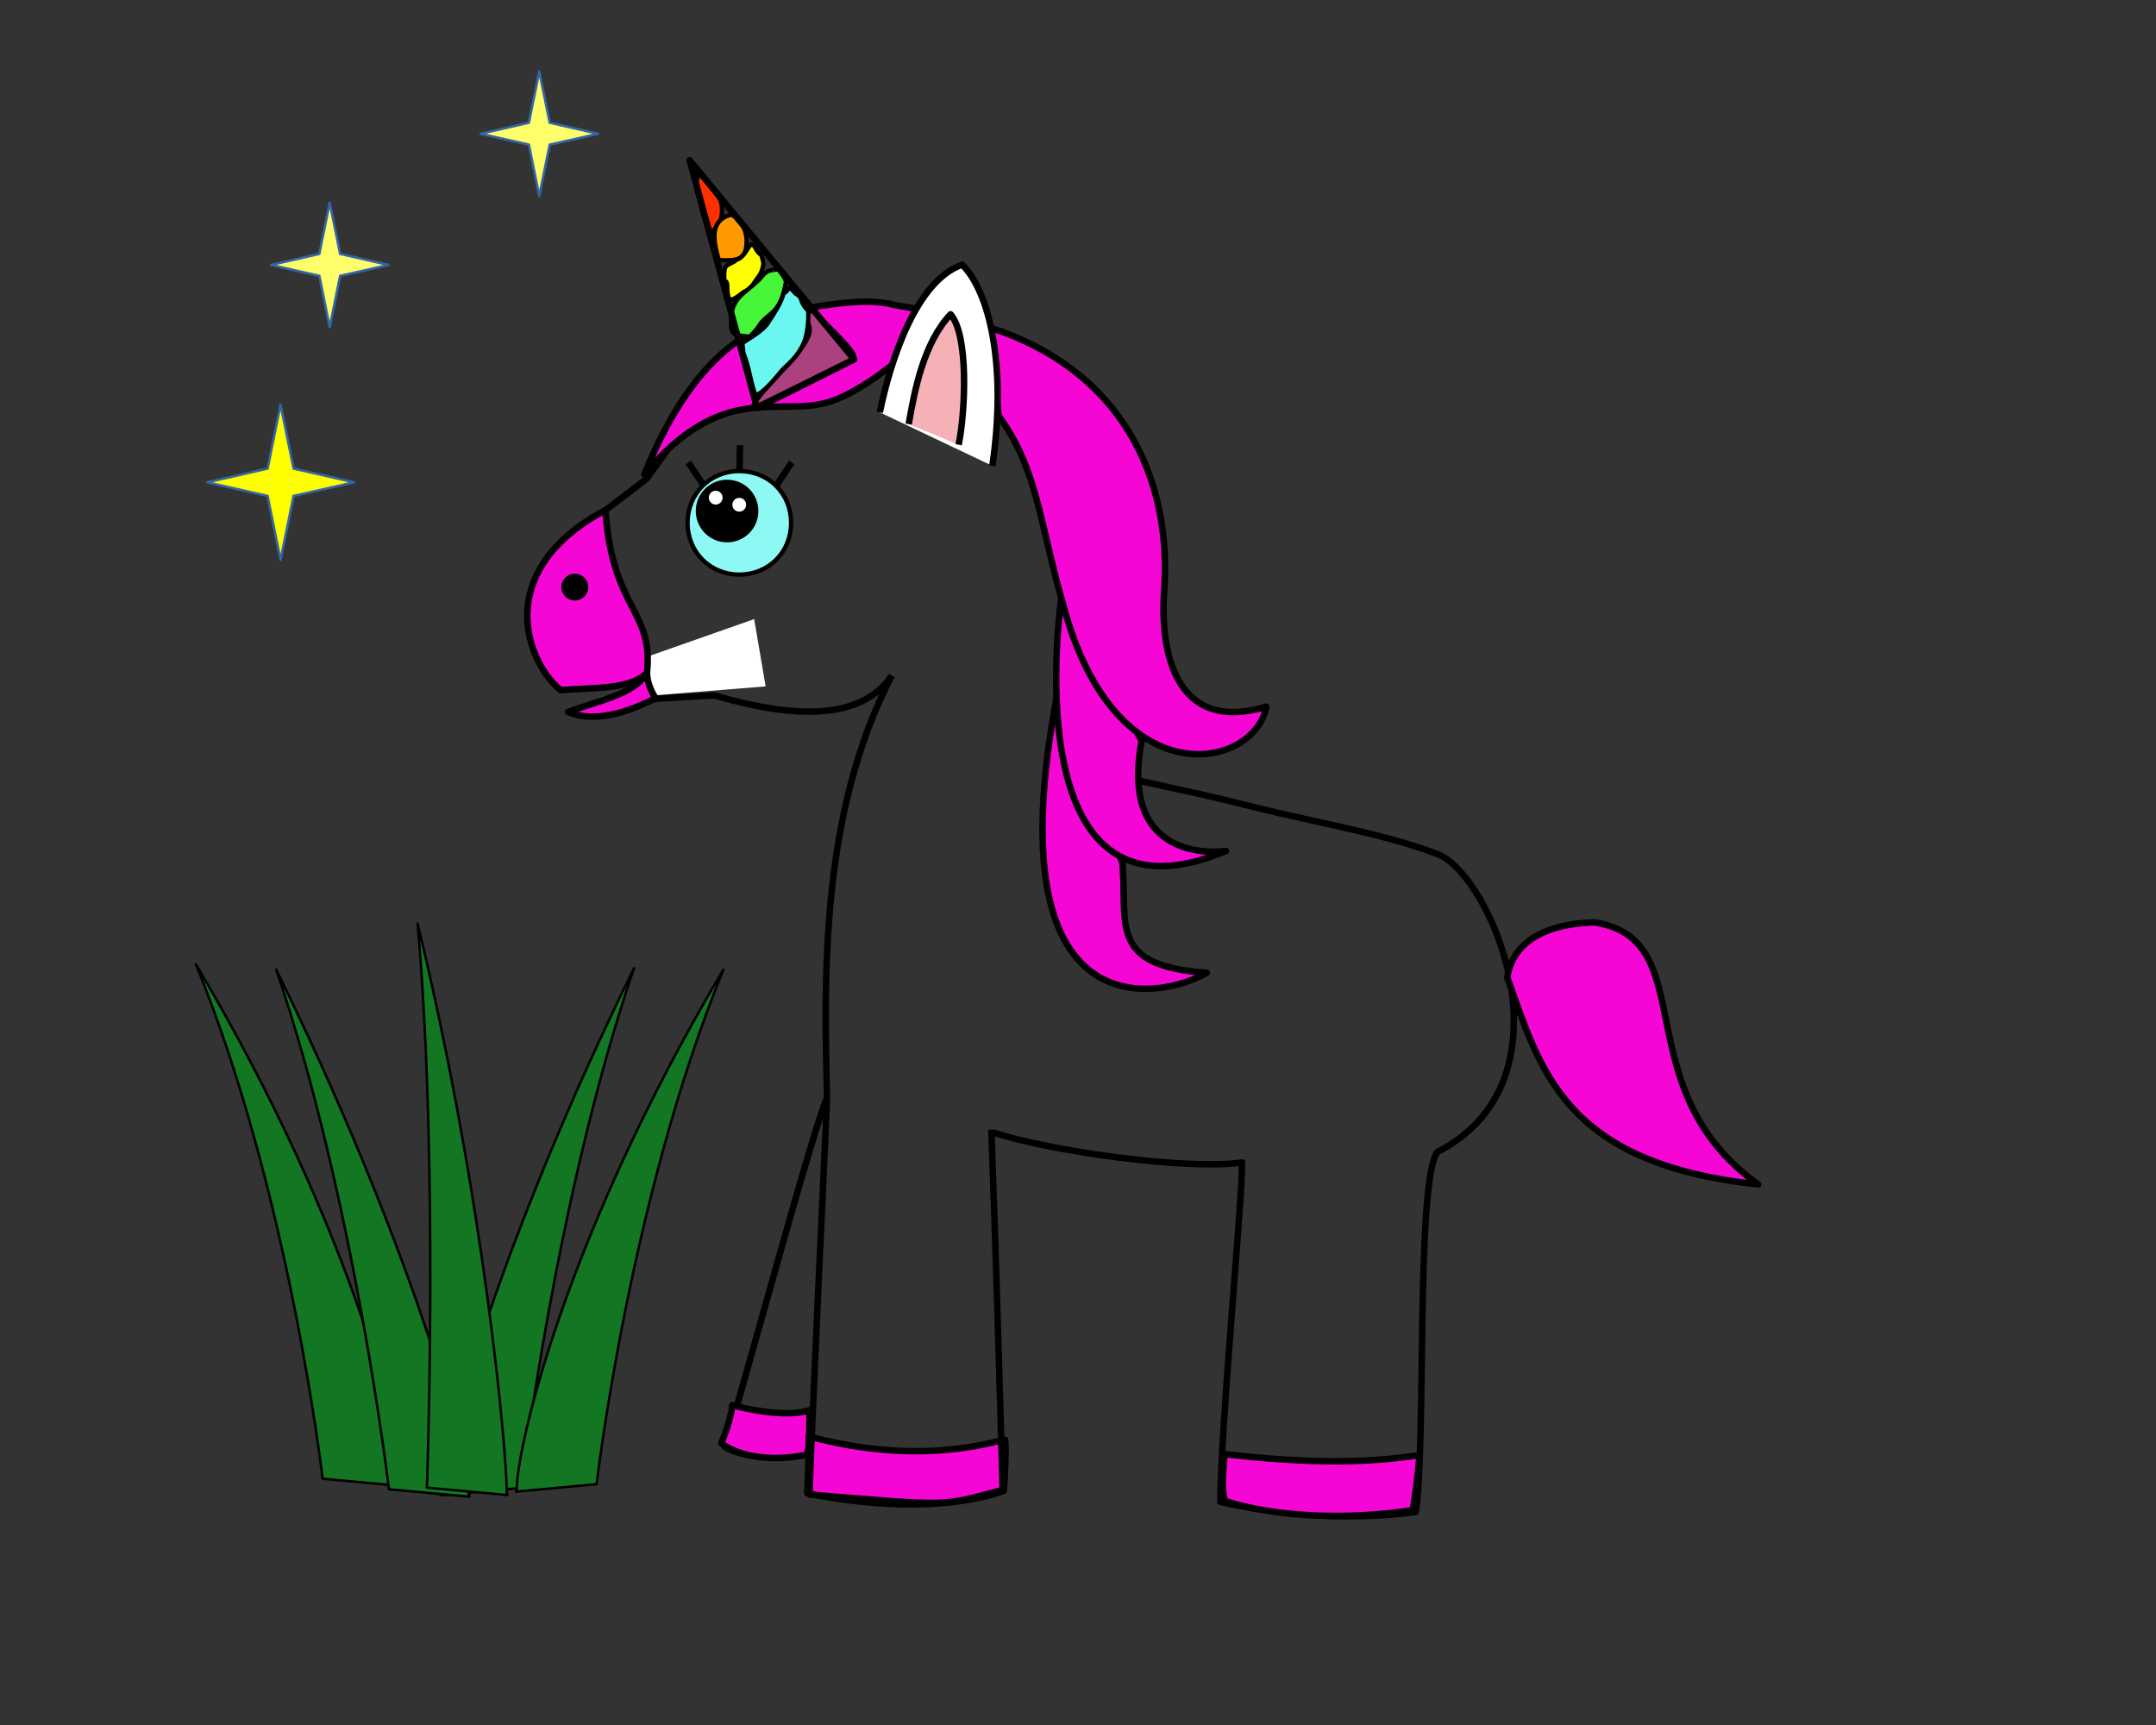 <?xml version="1.0" encoding="UTF-8"?>
<!DOCTYPE svg PUBLIC "-//W3C//DTD SVG 1.1//EN" "http://www.w3.org/Graphics/SVG/1.1/DTD/svg11.dtd">
<svg version="1.2" width="250mm" height="200mm" viewBox="0 0 25000 20000"
     preserveAspectRatio="xMidYMid" fill-rule="evenodd" stroke-width="28.222" stroke-linejoin="round"
     xmlns="http://www.w3.org/2000/svg"
     xml:space="preserve">
  <rect x="0" y="0" width="25000" height="20000" fill="#333333" stroke="none"/>
  <script href="svggen.js"></script>
  <script href="svg-editor.js"></script>
  <script href="svg-animate.js"></script>
  <script href="image.js.txt"></script>
  <style>
    path.line {
	fill:none;
	stroke:rgb(0,0,0);
	stroke-width:75;
	stroke-linejoin:round;
    }
    path.eyeline {
	fill:none;
	stroke:rgb(0,0,0);
	stroke-width:50;
	stroke-linejoin:round;
    }
    path.fill {
	fill:rgb(246,6,213);
	stroke:rgb(0,0,0);
	stroke-width:75;
	stroke-linejoin:round;
    }
    .dl {
	fill:none;
	stroke:red;
	stroke-width:20;
	stroke-linejoin:round;
    }
    path.germ {
	fill:rgb(153,221,255);
	stroke:rgb(0,0,0);
	stroke-width:25;
	stroke-linejoin:round;
    }
    path.grass {
        fill:rgb(18,118,34);
        stroke:rgb(0,0,0);
    }
    path.clear {
	fill:rgb(255,255,255);
        stroke:none;
    }
    path.flower {
        fill:rgb(255,215,215);
        stroke:rgb(0,0,0);
        stroke-width:20;
        stroke-linejoin:round;
    }
    path.eye2 {
        fill:rgb(142,248,245);
        stroke:none;
    }
    .eyeball {
        fill:rgb(0,0,0);
        stroke:rgb(0,0,0);
        stroke-width:20;
        stroke-linejoin:miter;
    }
    .glare {
        fill:rgb(255,255,255);
        stroke:rgb(0,0,0);
        stroke-width:20;
        stroke-linejoin:miter;
    }
  </style>
  <g id="stars">
      <g id="star1" onclick="set_star(2)">
       <path id="star1off" style="display:none" fill="rgb(255,255,107)" stroke="rgb(52,101,164)" d="M 2573,5592 L 3133,5464 3253,4870 3374,5464 3935,5592 3374,5718 3253,6313 3133,5718 2573,5592 Z"/>
       <path id="star1on" fill="rgb(255,255,0)" stroke="rgb(52,101,164)" d="M 2403,5592 L 3103,5433 3253,4691 3404,5433 4105,5592 3404,5750 3253,6492 3103,5750 2403,5592 Z"/>
      </g>
      <g id="star2" onclick="set_star(2)">
       <path id="star2off" fill="rgb(255,255,107)" stroke="rgb(52,101,164)" d="M 3143,3072 L 3703,2944 3823,2350 3944,2944 4505,3072 3944,3198 3823,3793 3703,3198 3143,3072 Z"/>
       <path id="star2on" style="display:none" fill="rgb(255,255,0)" stroke="rgb(52,101,164)" d="M 2973,3072 L 3673,2913 3823,2171 3974,2913 4675,3072 3974,3230 3823,3972 3673,3230 2973,3072 Z"/>
      </g>
      <g id="star3" onclick="set_star(2); eye(); stomp(); tail(); smile()">
       <path id="star3off" fill="rgb(255,255,107)" stroke="rgb(52,101,164)" d="M 5573,1551 L 6133,1423 6253,829 6374,1423 6935,1551 6374,1677 6253,2272 6133,1677 5573,1551 Z"/>
       <path id="star3on" style="display:none" fill="rgb(255,255,0)" stroke="rgb(52,101,164)" d="M 5403,1551 L 6103,1392 6253,650 6404,1392 7105,1551 6404,1709 6253,2451 6103,1709 5403,1551 Z"/>
      </g>
  </g>
    <g id="hits">
       <g id="hit1" style="display:none">
        <path fill="rgb(255,255,255)" stroke="none" d="M 12278,17126 C 12014,17022 11901,16918 11939,16814 11525,16870 11035,16902 10508,16902 9981,16902 9492,16870 9077,16814 9040,16814 9040,16814 9040,16814 9077,16918 8964,17030 8701,17126 8475,17222 8061,17294 7647,17342 L 7647,17342 C 7647,17350 7647,17350 7647,17350 8098,17398 8475,17470 8701,17558 8964,17654 9077,17766 9077,17862 9077,17871 9077,17871 9077,17871 L 9077,17871 C 9492,17814 9981,17782 10508,17782 11035,17782 11525,17814 11939,17871 L 11939,17871 C 11901,17766 12014,17662 12278,17558 12541,17462 12956,17390 13408,17342 L 13408,17342 C 12956,17294 12541,17222 12278,17126 L 12278,17126 Z"/>
        <path fill="none" stroke="rgb(0,0,0)" stroke-width="60" stroke-linejoin="round" d="M 12278,17126 C 12014,17022 11901,16918 11939,16814 11525,16870 11035,16902 10508,16902 9981,16902 9492,16870 9077,16814 9040,16814 9040,16814 9040,16814 9077,16918 8964,17030 8701,17126 8475,17222 8061,17294 7647,17342 L 7647,17342 C 7647,17350 7647,17350 7647,17350 8098,17398 8475,17470 8701,17558 8964,17654 9077,17766 9077,17862 9077,17871 9077,17871 9077,17871 L 9077,17871 C 9492,17814 9981,17782 10508,17782 11035,17782 11525,17814 11939,17871 L 11939,17871 C 11901,17766 12014,17662 12278,17558 12541,17462 12956,17390 13408,17342 L 13408,17342 C 12956,17294 12541,17222 12278,17126 L 12278,17126 Z"/>
       </g>
       <g id="hit2" style="display:none">
        <path fill="rgb(255,255,255)" stroke="none" d="M 11732,17141 C 11539,17065 11456,16989 11484,16913 11181,16953 10823,16977 10438,16977 10052,16977 9694,16953 9392,16913 9364,16913 9364,16913 9364,16913 9392,16989 9309,17071 9116,17141 8951,17211 8648,17264 8346,17299 L 8346,17299 C 8346,17305 8346,17305 8346,17305 8676,17340 8951,17393 9116,17457 9309,17527 9392,17609 9392,17680 9392,17686 9392,17686 9392,17686 L 9392,17686 C 9694,17645 10052,17621 10438,17621 10823,17621 11181,17645 11484,17686 L 11484,17686 C 11456,17609 11539,17533 11732,17457 11924,17387 12227,17334 12558,17299 L 12558,17299 C 12227,17264 11924,17211 11732,17141 L 11732,17141 Z"/>
        <path fill="none" stroke="rgb(0,0,0)" stroke-width="60" stroke-linejoin="round" d="M 11732,17141 C 11539,17065 11456,16989 11484,16913 11181,16953 10823,16977 10438,16977 10052,16977 9694,16953 9392,16913 9364,16913 9364,16913 9364,16913 9392,16989 9309,17071 9116,17141 8951,17211 8648,17264 8346,17299 L 8346,17299 C 8346,17305 8346,17305 8346,17305 8676,17340 8951,17393 9116,17457 9309,17527 9392,17609 9392,17680 9392,17686 9392,17686 9392,17686 L 9392,17686 C 9694,17645 10052,17621 10438,17621 10823,17621 11181,17645 11484,17686 L 11484,17686 C 11456,17609 11539,17533 11732,17457 11924,17387 12227,17334 12558,17299 L 12558,17299 C 12227,17264 11924,17211 11732,17141 L 11732,17141 Z"/>
       </g>
       <g id="hit3" style="display:none">
        <path fill="rgb(255,255,255)" stroke="none" d="M 11274,17255 C 11153,17207 11101,17159 11119,17112 10928,17137 10704,17152 10461,17152 10219,17152 9994,17137 9804,17112 9787,17112 9787,17112 9787,17112 9804,17159 9752,17211 9631,17255 9527,17299 9337,17332 9147,17355 L 9147,17355 C 9147,17358 9147,17358 9147,17358 9354,17380 9527,17413 9631,17454 9752,17498 9804,17550 9804,17594 9804,17598 9804,17598 9804,17598 L 9804,17598 C 9994,17572 10219,17557 10461,17557 10704,17557 10928,17572 11119,17598 L 11119,17598 C 11101,17550 11153,17502 11274,17454 11396,17410 11586,17377 11794,17355 L 11794,17355 C 11586,17332 11396,17299 11274,17255 L 11274,17255 Z"/>
        <path fill="none" stroke="rgb(0,0,0)" stroke-width="60" stroke-linejoin="round" d="M 11274,17255 C 11153,17207 11101,17159 11119,17112 10928,17137 10704,17152 10461,17152 10219,17152 9994,17137 9804,17112 9787,17112 9787,17112 9787,17112 9804,17159 9752,17211 9631,17255 9527,17299 9337,17332 9147,17355 L 9147,17355 C 9147,17358 9147,17358 9147,17358 9354,17380 9527,17413 9631,17454 9752,17498 9804,17550 9804,17594 9804,17598 9804,17598 9804,17598 L 9804,17598 C 9994,17572 10219,17557 10461,17557 10704,17557 10928,17572 11119,17598 L 11119,17598 C 11101,17550 11153,17502 11274,17454 11396,17410 11586,17377 11794,17355 L 11794,17355 C 11586,17332 11396,17299 11274,17255 L 11274,17255 Z"/>
       </g>
    </g>
  <g id="body">
  <g>
          <path class="line" d="M 12376,8868 C 13935,9215 13907,9198 14572,9365 15283,9542 16037,9664 16666,9901 17297,10140 18300,12523 16666,13357 16414,13716 16540,16815 16415,17530 15534,17650 14655,17530 14151,17413 14151,16576 14403,13955 14403,13478 13744,13571 12146,13340 11522,13131"/>
          <path class="fill" d="M 16380,17510 C 16409,17365 16456,16994 16457,16875 16331,16875 15695,17036 14199,16859 14186,17037 14145,17411 14237,17411 14237,17411 15048,17703 16380,17510 Z"/>
  </g>
          <path id="tail_1" style="display:none" class="fill" d="M 17475,11332 C 17548,10858 18025,10704 18488,10692 19753,10892 20175,12453 18223,14555 18403,12292 17855,12372 17475,11332 Z"/>
          <path id="tail_2" style="display:none" class="fill" d="M 17476,11333 C 17550,10858 18026,10705 18489,10694 19754,10893 19163,12373 19332,14532 17855,13173 17856,12374 17476,11333 Z"/>
          <path id="tail_3" onmouseover="tail()" class="fill" d="M 17477,11333 C 17550,10859 18028,10705 18490,10694 19755,10894 18825,12613 20387,13732 18109,13492 17857,12373 17477,11333 Z"/>
          <path id="tail_3_t" style="display:none" class="fill" d="M 17477,11333 C 17550,10859 18028,10705 18490,10694 19755,10894 18825,12613 20387,13732 18109,13492 17857,12373 17477,11333 Z"/>
          <path id="tail_sneeze" style="display:none" class="fill" d="M 17477,11333 C 17550,10859 18028,10705 18490,10694 19755,10894 19962,11343 21709,11562 18610,13202 17857,12373 17477,11333 Z"/>
  <g id="raised_hoof_1">
          <path class="line" d="M 9597,12723 C 9484,12865 8531,16415 8405,16772 8509,16863 8958,16947 9331,16865 9363,16436 9331,17056 9359,16403"/>
          <path id="hoof_top_right" class="fill" d="M 9359,16866 C 9386,16721 9379,16825 9388,16349 9388,16349 9139,16461 8490,16292 8478,16467 8364,16732 8364,16732 8364,16732 8671,17002 9359,16866 Z"/>
          <path id="hoof_1" onmouseover="stomp()" class="fill" d="M 11640,17287 C 11652,17140 11668,16811 11655,16693 11531,16705 10694,17009 9377,16653 9384,16830 9360,17313 9360,17313 9360,17313 10664,17619 11640,17287 Z"/>
          <path class="line" d="M 9590,12732 C 9580,13022 9387,17028 9388,17328 11052,17465 10909,17465 11626,17274 11588,15914 11549,14555 11495,13097"/>
  </g>
  <g id="raised_hoof_2" style="display:none">
          <path class="line" d="M 9590,12732 C 9515,12826 9151,13696 9101,14772 9051,15847 9892,16923 9876,17111 11029,16473 11255,16764 11912,16186 11396,15153 11396,15016 11166,14555 11080,13847 11367,13765 11495,13097"/>
          <path class="fill" d="M 11927,16171 C 11870,16032 11733,15729 11668,15628 11561,15689 10944,16307 9592,16523 9679,16681 9878,17128 9878,17128 9878,17128 11196,16871 11927,16171 Z"/>
          <path class="line" d="M 9590,12732 C 9485,12829 8532,16379 8406,16736 8510,16827 8959,16911 9332,16829 9364,16400 9332,17020 9360,16367"/>
          <path class="fill" d="M 9796,16888 C 9610,16522 9574,16620 9547,16321 9258,16293 9051,16397 8500,16227 8487,16404 8357,16694 8357,16694 8357,16694 8536,17030 9796,16888 Z"/>
  </g>
  <g id="raised_hoof_3" style="display:none">
          <path class="line" d="M 9590,12732 C 9484,12865 8531,16415 8405,16772 8509,16863 8958,16947 9331,16865 9363,16436 9331,17056 9359,16403"/>
          <path class="line" d="M 9590,12732 C 9516,12790 9152,13660 9102,14736 9052,15811 10667,16887 10651,17075 11805,16437 11716,16293 12373,15715 11712,14818 11570,14899 11226,14437 11140,13729 11368,13729 11495,13097"/>
          <path class="fill" d="M 12375,15649 C 12282,15529 12067,15269 11976,15188 11890,15273 11462,16021 10216,16562 10343,16693 10657,17076 10657,17076 10657,17076 11860,16504 12375,15649 Z"/>
          <path class="fill" d="M 9990,16839 C 9998,16549 9961,16621 9934,16322 9645,16294 9049,16396 8499,16227 8486,16403 8356,16693 8356,16693 8356,16693 8636,17093 9990,16839 Z"/>
  </g>
      </g>
  <g id="head">
    <path id="contour" class="line" d="M 10341,7834 C 9502,9441 9557,11390 9590,12732"/>
    <path id="contour_t0" class="line" style="display:none" d="M 10341,7834 C 9502,9441 9557,11390 9590,12732"/>
    <!--
    <path id="contour_t1" class="line" style="display:none" d="M 7306,9719 C 8682,10181 9055,10676 9590,12732"/>
    -->
    <path id="back" class="line" d="M 12376,8868 C 12376,8868 12376,8868 12376,8868"/>
    <path id="back_t0" class="line" style="display:none" d="M 12376,8868 C 12376,8868 12376,8868 12376,8868"/>
    <path id="back_t1" class="line" style="display:none" d="M 12376,8868 C 10212,8420 9665,8261 9301,7627"/>
    <g id="head_without_neck" transform-origin="10807 12015">
    <g id="hcontour">
      <path class="line" d="M 7837,5080 L 7495,5554 7024,5913"/>
      <path class="line" d="M 7519,8114 C 7639,8092 8267,8066 8286,8063 9241,8343 9993,8343 10341,7834"/>
    </g>
      <g id="mane">
        <path class="fill" d="M 7471,5501 C 8381,4415 9022,4834 9600,4664 10177,4494 11039,3649 10862,3619 L 10382,3539 C 10111,3464 9786,3506 9477,3553 8899,3722 8118,3906 7471,5501 Z"/>
        <path class="fill" d="M 12252,8088 C 11525,11951 13426,11604 13994,11279 12841,11200 13077,10708 13015,10004 Z"/>
        <path class="fill" d="M 12312,6887 C 12312,6887 11704,10921 14217,9866 14217,9866 12961,10064 13238,8591 Z"/>
        <path class="fill" d="M 11465,3794 C 12985,4275 13609,5523 13496,6905 13457,7645 13679,8497 14684,8193 14551,8917 12939,9270 12333,7030 12049,6047 12038,5456 11580,4820 Z"/>
      </g>
      <g class="Group" id="horn" onmouseover="sneeze()">
         <path fill="rgb(255,47,0)" stroke="none" d="M 8254,2675 C 8368,2641 8403,2417 8344,2303 L 8256,2182 C 8183,2092 8216,2051 8102,2022 L 8072,2110 C 8067,2175 8107,2323 8127,2385 8158,2483 8173,2625 8254,2675 Z"/>
         <path fill="none" stroke="rgb(0,0,0)" stroke-width="50" stroke-linejoin="miter" d="M 8254,2675 C 8368,2641 8403,2417 8344,2303 L 8256,2182 C 8183,2092 8216,2051 8102,2022 L 8072,2110 C 8067,2175 8107,2323 8127,2385 8158,2483 8173,2625 8254,2675 Z"/>
         <path fill="rgb(255,153,0)" stroke="none" d="M 8336,3016 C 8538,3024 8656,3021 8657,2802 8658,2724 8637,2663 8610,2613 L 8530,2520 C 8523,2515 8482,2487 8482,2487 8222,2554 8271,2793 8336,3016 Z"/>
         <path fill="none" stroke="rgb(0,0,0)" stroke-width="50" stroke-linejoin="miter" d="M 8336,3016 C 8538,3024 8656,3021 8657,2802 8658,2724 8637,2663 8610,2613 L 8530,2520 C 8523,2515 8482,2487 8482,2487 8222,2554 8271,2793 8336,3016 Z"/>
         <path fill="rgb(255,255,0)" stroke="none" d="M 8542,3010 C 8500,3053 8437,3061 8414,3093 8394,3124 8393,3232 8405,3256 8455,3274 8415,3344 8453,3473 8544,3481 8596,3377 8679,3363 8718,3324 8740,3283 8776,3234 8816,3180 8836,3151 8852,3064 8851,3024 8837,2994 8828,2958 8745,2897 8778,2865 8715,2830 8658,2879 8646,2954 8568,3001 L 8542,3010 Z"/>
         <path fill="none" stroke="rgb(0,0,0)" stroke-width="50" stroke-linejoin="miter" d="M 8542,3010 C 8500,3053 8437,3061 8414,3093 8394,3124 8393,3232 8405,3256 8455,3274 8415,3344 8453,3473 8544,3481 8596,3377 8679,3363 8718,3324 8740,3283 8776,3234 8816,3180 8836,3151 8852,3064 8851,3024 8837,2994 8828,2958 8745,2897 8778,2865 8715,2830 8658,2879 8646,2954 8568,3001 L 8542,3010 Z"/>
         <path fill="rgb(72,246,57)" stroke="none" d="M 8692,3905 C 8862,3737 8753,3790 8934,3642 8937,3639 8942,3635 8945,3632 L 8967,3612 C 9040,3538 9079,3443 9100,3333 9117,3247 9120,3275 9091,3215 9078,3190 9078,3195 9059,3166 9056,3161 9042,3147 9041,3138 9041,3129 9035,3127 9032,3123 8936,3127 9019,3123 8957,3133 8937,3136 8970,3124 8922,3139 8864,3158 8845,3198 8804,3240 8626,3417 8477,3446 8475,3731 8474,3898 8523,3882 8692,3905 Z"/>
         <path fill="none" stroke="rgb(0,0,0)" stroke-width="50" stroke-linejoin="miter" d="M 8692,3905 C 8862,3737 8753,3790 8934,3642 8937,3639 8942,3635 8945,3632 L 8967,3612 C 9040,3538 9079,3443 9100,3333 9117,3247 9120,3275 9091,3215 9078,3190 9078,3195 9059,3166 9056,3161 9042,3147 9041,3138 9041,3129 9035,3127 9032,3123 8936,3127 9019,3123 8957,3133 8937,3136 8970,3124 8922,3139 8864,3158 8845,3198 8804,3240 8626,3417 8477,3446 8475,3731 8474,3898 8523,3882 8692,3905 Z"/>
         <path fill="rgb(171,65,127)" stroke="none" d="M 9371,3608 C 9297,3811 9564,3745 9152,4213 9124,4244 8563,4817 8788,4705 L 9897,4158 C 9976,4118 9576,3750 9444,3625 9424,3606 9374,3601 9371,3608 Z"/>
         <path fill="none" stroke="rgb(0,0,0)" stroke-width="50" stroke-linejoin="miter" d="M 9371,3608 C 9297,3811 9564,3745 9152,4213 9124,4244 8563,4817 8788,4705 L 9897,4158 C 9976,4118 9576,3750 9444,3625 9424,3606 9374,3601 9371,3608 Z"/>
         <path fill="rgb(106,247,242)" stroke="none" d="M 9083,3405 C 9069,3500 8954,3669 8904,3746 8839,3847 8631,3958 8608,3979 L 8621,4103 C 8680,4209 8716,4508 8763,4579 8838,4573 9006,4368 9060,4302 9113,4237 9246,4153 9325,3964 9360,3881 9378,3718 9372,3609 9344,3565 9338,3580 9309,3522 9282,3468 9293,3460 9256,3423 9184,3386 9220,3367 9147,3342 9113,3383 9137,3371 9083,3405 Z"/>
         <path fill="none" stroke="rgb(0,0,0)" stroke-width="50" stroke-linejoin="miter" d="M 9083,3405 C 9069,3500 8954,3669 8904,3746 8839,3847 8631,3958 8608,3979 L 8621,4103 C 8680,4209 8716,4508 8763,4579 8838,4573 9006,4368 9060,4302 9113,4237 9246,4153 9325,3964 9360,3881 9378,3718 9372,3609 9344,3565 9338,3580 9309,3522 9282,3468 9293,3460 9256,3423 9184,3386 9220,3367 9147,3342 9113,3383 9137,3371 9083,3405 Z"/>
         <path fill="none" stroke="rgb(0,0,0)" stroke-width="75" stroke-linejoin="miter" d="M 7997,1858 L 8779,4730 9904,4167 7997,1858 Z"/>
      </g>
      <g class="Group" id="ear" onmouseover="eye()">
         <path fill="rgb(255,255,255)" stroke="none" d="M 11507,5401 C 11678,4233 11470,3377 11157,3069 10628,3253 10328,4166 10202,4781 Z"/>
         <path class="line" d="M 11507,5401 C 11678,4233 11470,3377 11157,3069 10628,3253 10328,4166 10202,4781"/>
         <path fill="rgb(245,177,181)" stroke="none" d="M 10537,4917 C 10607,4512 10712,3975 11022,3644 11234,3881 11195,4773 11116,5156 Z"/>
         <path class="line" d="M 10537,4917 C 10607,4512 10712,3975 11022,3644 11234,3881 11195,4773 11116,5156"/>
      </g>
      <path id="eated_3" class="grass" style="display:none" d="M 6788,8143 C 6479,8201 5955,8313 4852,8598 5605,8279 6098,8082 6721,7849 Z"/>
      <path id="eated_3_zero" class="clear" d="M 7396,8077 L 7317,7680 8745,7178 8878,7958 Z"/>
      <g id="snout" onmouseover="smile()">
	<path class="fill" d="M 7020,5914 C 5695,6621 6105,7678 6501,8002 6868,7969 7302,8002 7502,7801 7581,7067 7101,7079 7020,5914 Z" />
	<path id="jowl" class="fill" transform="rotate(-15)" transform-origin="7502 7801" d="M 6501,8002 C 6868,7969 7302,8002 7502,7801 7473,7926 7500,8039 7522,8112 7294,8158 6808,8243 6501,8002 Z" />
        <path fill="rgb(0,0,0)" stroke="rgb(0,0,0)" stroke-width="20" stroke-linejoin="miter" d="M 6664,6661 L 6665,6661 C 6692,6661 6715,6667 6738,6681 6761,6694 6778,6711 6791,6734 6805,6757 6811,6780 6811,6807 6811,6834 6805,6857 6791,6880 6778,6903 6761,6920 6738,6933 6715,6947 6692,6953 6665,6953 6638,6953 6615,6947 6592,6933 6569,6920 6552,6903 6539,6880 6525,6857 6519,6834 6519,6807 6519,6780 6525,6757 6539,6734 6552,6711 6569,6694 6592,6681 6615,6667 6637,6661 6664,6661 Z"/>
      </g>
      <g id="eye2_open">
         <path id="eye2fill" class="eye2" d="M 8573,5462 C 8913,5462 9173,5722 9173,6062 9173,6402 8913,6662 8573,6662 8233,6662 7973,6402 7973,6062 7973,5722 8233,5462 8573,5462 Z"/>
	 <g id="eyeball">
           <circle id="eyeball" class="eyeball" cx="8431" cy="5925" r="353" />
           <circle id="glare1" class="glare" cx="8299" cy="5770" r="90" />
           <circle id="glare2" class="glare" cx="8572" cy="5852" r="90" />
	 </g>
         <path id="eye2clear" class="clear" d="M 8573,5462 C 8913,5462 9173,5722 9173,6062 9173,5722 8913,5462 8573,5462 8233,5462 7973,5722 7973,6062 7973,5722 8233,5462 8573,5462 Z"/>
         <path id="eye2contour" class="eyeline" d="M 8573,5462 C 8913,5462 9173,5722 9173,6062 9173,6402 8913,6662 8573,6662 8233,6662 7973,6402 7973,6062 7973,5722 8233,5462 8573,5462 Z"/>
         <path id="eyelash1" class="line" d="M 8154,5620 L 7981,5362"/>
         <path id="eyelash2" class="line" d="M 8575,5447 L 8581,5162"/>
         <path id="eyelash3" class="line" d="M 9004,5626 L 9181,5362"/>
         <g style="display:none">
                <path id="eye2_t1" d="M 8573,5462 C 8913,5462 9173,5722 9173,6062 9173,6402 8913,6662 8573,6662 8233,6662 7973,6402 7973,6062 7973,5722 8233,5462 8573,5462 Z"/>
                <path id="eye2_t2" d="M 8573,6662 C 8913,6662 9173,6402 9173,6062 9173,6402 8913,6662 8573,6662 8233,6662 7973,6402 7973,6062 7973,6402 8233,6662 8573,6662 Z"/>
		<path id="eye2_t3" class="clear" d="M 8573,5462 C 8913,5462 9173,5722 9173,6062 9173,5722 8913,5462 8573,5462 8233,5462 7973,5722 7973,6062 7973,5722 8233,5462 8573,5462 Z"/>
                <path id="eyelash1_t1" d="M 8154,5620 L 7981,5362"/>
                <path id="eyelash2_t1" d="M 8575,5447 L 8581,5162"/>
                <path id="eyelash3_t1" d="M 9004,5626 L 9181,5362"/>
                <path id="eyelash1_t2" d="M 8149,6523 L 7978,6766"/>
                <path id="eyelash2_t2" d="M 8578,6690 L 8578,6975"/>
                <path id="eyelash3_t2" d="M 9004,6531 L 9181,6738"/>
         </g>
      </g>
    </g>
    </g>
       <g>
	 <path id="germ1" style="display:none" class="germ" d="M 7213,8855 C 6995,9060 7068,9110 6924,9212 6759,9310 6665,9232 6813,9092 6961,8948 7031,8990 7213,8855"/>
	 <path id="germ2" style="display:none" class="germ" d="M 7213,8855 C 6995,9060 7068,9110 6924,9212 6759,9310 6665,9232 6813,9092 6961,8948 7031,8990 7213,8855"/>
	 <path id="germ3" style="display:none" class="germ" d="M 7213,8855 C 6995,9060 7068,9110 6924,9212 6759,9310 6665,9232 6813,9092 6961,8948 7031,8990 7213,8855"/>
       </g>
       <g id="grass" onmouseover="eating()">
        <path class="grass" d="M 5118,17311 C 5117,16843 5814,14349 7352,11224 6442,13886 6044,17251 6044,17251 L 5110,17337 5118,17311 Z"/>
        <path class="grass" d="M 4667,17205 C 4668,16737 4121,14291 2271,11179 3360,13842 3741,17145 3741,17145 L 4675,17231 4667,17205 Z"/>
        <path class="grass" d="M 5992,17268 C 5991,16800 6538,14354 8388,11242 7299,13905 6918,17208 6918,17208 L 5984,17294 5992,17268 Z"/>
        <path class="grass" d="M 5436,17327 C 5437,16859 4740,14365 3202,11240 4112,13902 4510,17267 4510,17267 L 5444,17353 5436,17327 Z"/>
        <path id="eated_no" class="grass" d="M 5876,17308 C 5877,16840 5619,13914 4842,10706 5090,13468 4950,17248 4950,17248 L 5884,17334 5876,17308 Z"/>
	<!--
        <path id="eated" class="grass" d="M 5876,17308 C 5877,16840 5619,13914 5268,12673 L 4967,12690 C 5024,13468 4950,17248 4950,17248 L 5884,17334 5876,17308 Z"/>
	-->
        <path id="eated"    class="grass" style="display:none" d="M 5876,17308 C 5877,16840 5619,13914 5268,12673 5214,12678 5168,12685 5119,12683 5053,12694 5013,12686 4967,12690 5024,13468 4950,17248 4950,17248 L 5884,17334 5876,17308 Z"/>
        <path id="eated_t0" class="grass" style="display:none" d="M 5876,17308 C 5877,16840 5619,13914 5268,12673 5214,12678 5168,12685 5119,12683 5053,12694 5013,12686 4967,12690 5024,13468 4950,17248 4950,17248 L 5884,17334 5876,17308 Z"/>
        <path id="eated_t1" class="grass" style="display:none" d="M 5876,17308 C 5877,16840 5619,13914 5268,12673 5142,12020 5030,11501 4842,10706 4938,11841 4961,12376 4967,12690 5024,13468 4950,17248 4950,17248 L 5884,17334 5876,17308 Z"/>
	<g id="flower_down_2" style="display:none" transform-origin="5100 12680" transform="translate(0,2000) rotate(-150)">
          <path class="flower" d="M 4223,9737 C 4213,9682 4143,9568 4245,9519 4292,9472 4342,9499 4392,9453 4441,9409 4472,9351 4530,9326 4584,9302 4648,9304 4707,9288 4776,9269 4850,9346 4918,9355 4985,9363 5052,9343 5096,9399 5128,9440 5168,9481 5170,9541 5251,9837 4882,10648 4834,10705 4834,10705 4289,10200 4223,9737 Z"/>
          <path class="flower" d="M 4831,10694 C 4625,10439 3773,10523 3808,9693 4693,8878 4831,10694 4831,10694 Z"/>
          <path class="flower" d="M 4847,10695 C 4947,10383 5772,10155 5441,9393 4321,8952 4847,10695 4847,10695 Z"/>
	</g>
	<g id="flower_down">
	<g id="eated_and_flower" transform-origin="5100 12680">
          <path id="eated_2" class="grass" style="display:none" d="M 4967,12690 C 4961,12376 4938,11841 4842,10706 5030,11501 5142,12020 5268,12673 Z"/>
       <g id="flower" style="display:none" onmouseover="smell()" transform="scale(0.01)" transform-origin="4831 10694">
        <path class="flower" d="M 4223,9737 C 4213,9682 4143,9568 4245,9519 4292,9472 4342,9499 4392,9453 4441,9409 4472,9351 4530,9326 4584,9302 4648,9304 4707,9288 4776,9269 4850,9346 4918,9355 4985,9363 5052,9343 5096,9399 5128,9440 5168,9481 5170,9541 5251,9837 4882,10648 4834,10705 4834,10705 4289,10200 4223,9737 Z"/>
        <path id="petal_left" class="flower" d="M 4831,10694 C 4625,10439 3602,9525 4621,9257 4792,9274 4831,10694 4831,10694 Z"/>
        <path id="petal_left_t1" style="display:none" class="flower" d="M 4831,10694 C 4625,10439 3602,9525 4621,9257 4792,9274 4831,10694 4831,10694 Z"/>
        <path id="petal_left_t2" style="display:none" class="flower" d="M 4831,10694 C 4625,10439 3773,10523 3808,9693 4693,8878 4831,10694 4831,10694 Z"/>
        <path id="petal_right" class="flower" d="M 4847,10695 C 4947,10383 5687,9382 4760,9248 4486,9494 4847,10695 4847,10695 Z"/>
        <path id="petal_right_t1" style="display:none" class="flower" d="M 4847,10695 C 4947,10383 5687,9382 4760,9248 4486,9494 4847,10695 4847,10695 Z"/>
        <path id="petal_right_t2" style="display:none" class="flower" d="M 4847,10695 C 4947,10383 5772,10155 5441,9393 4321,8952 4847,10695 4847,10695 Z"/>
       </g>
	</g>
	</g>
	<path id="eated_2_t0" class="grass" style="display:none" d="M 4967,12690 C 5013,12686 5053,12694 5119,12683 5168,12685 5214,12678 5268,12673 Z"/>
	<path id="eated_2_t1" class="grass" style="display:none" d="M 4967,12690 C 4961,12376 4938,11841 4842,10706 5030,11501 5142,12020 5268,12673 Z"/>
       </g>
<script type="text/javascript">
  set_star(2)
// rotate_head(-50)
  // open_mouth()
</script>
</svg>
